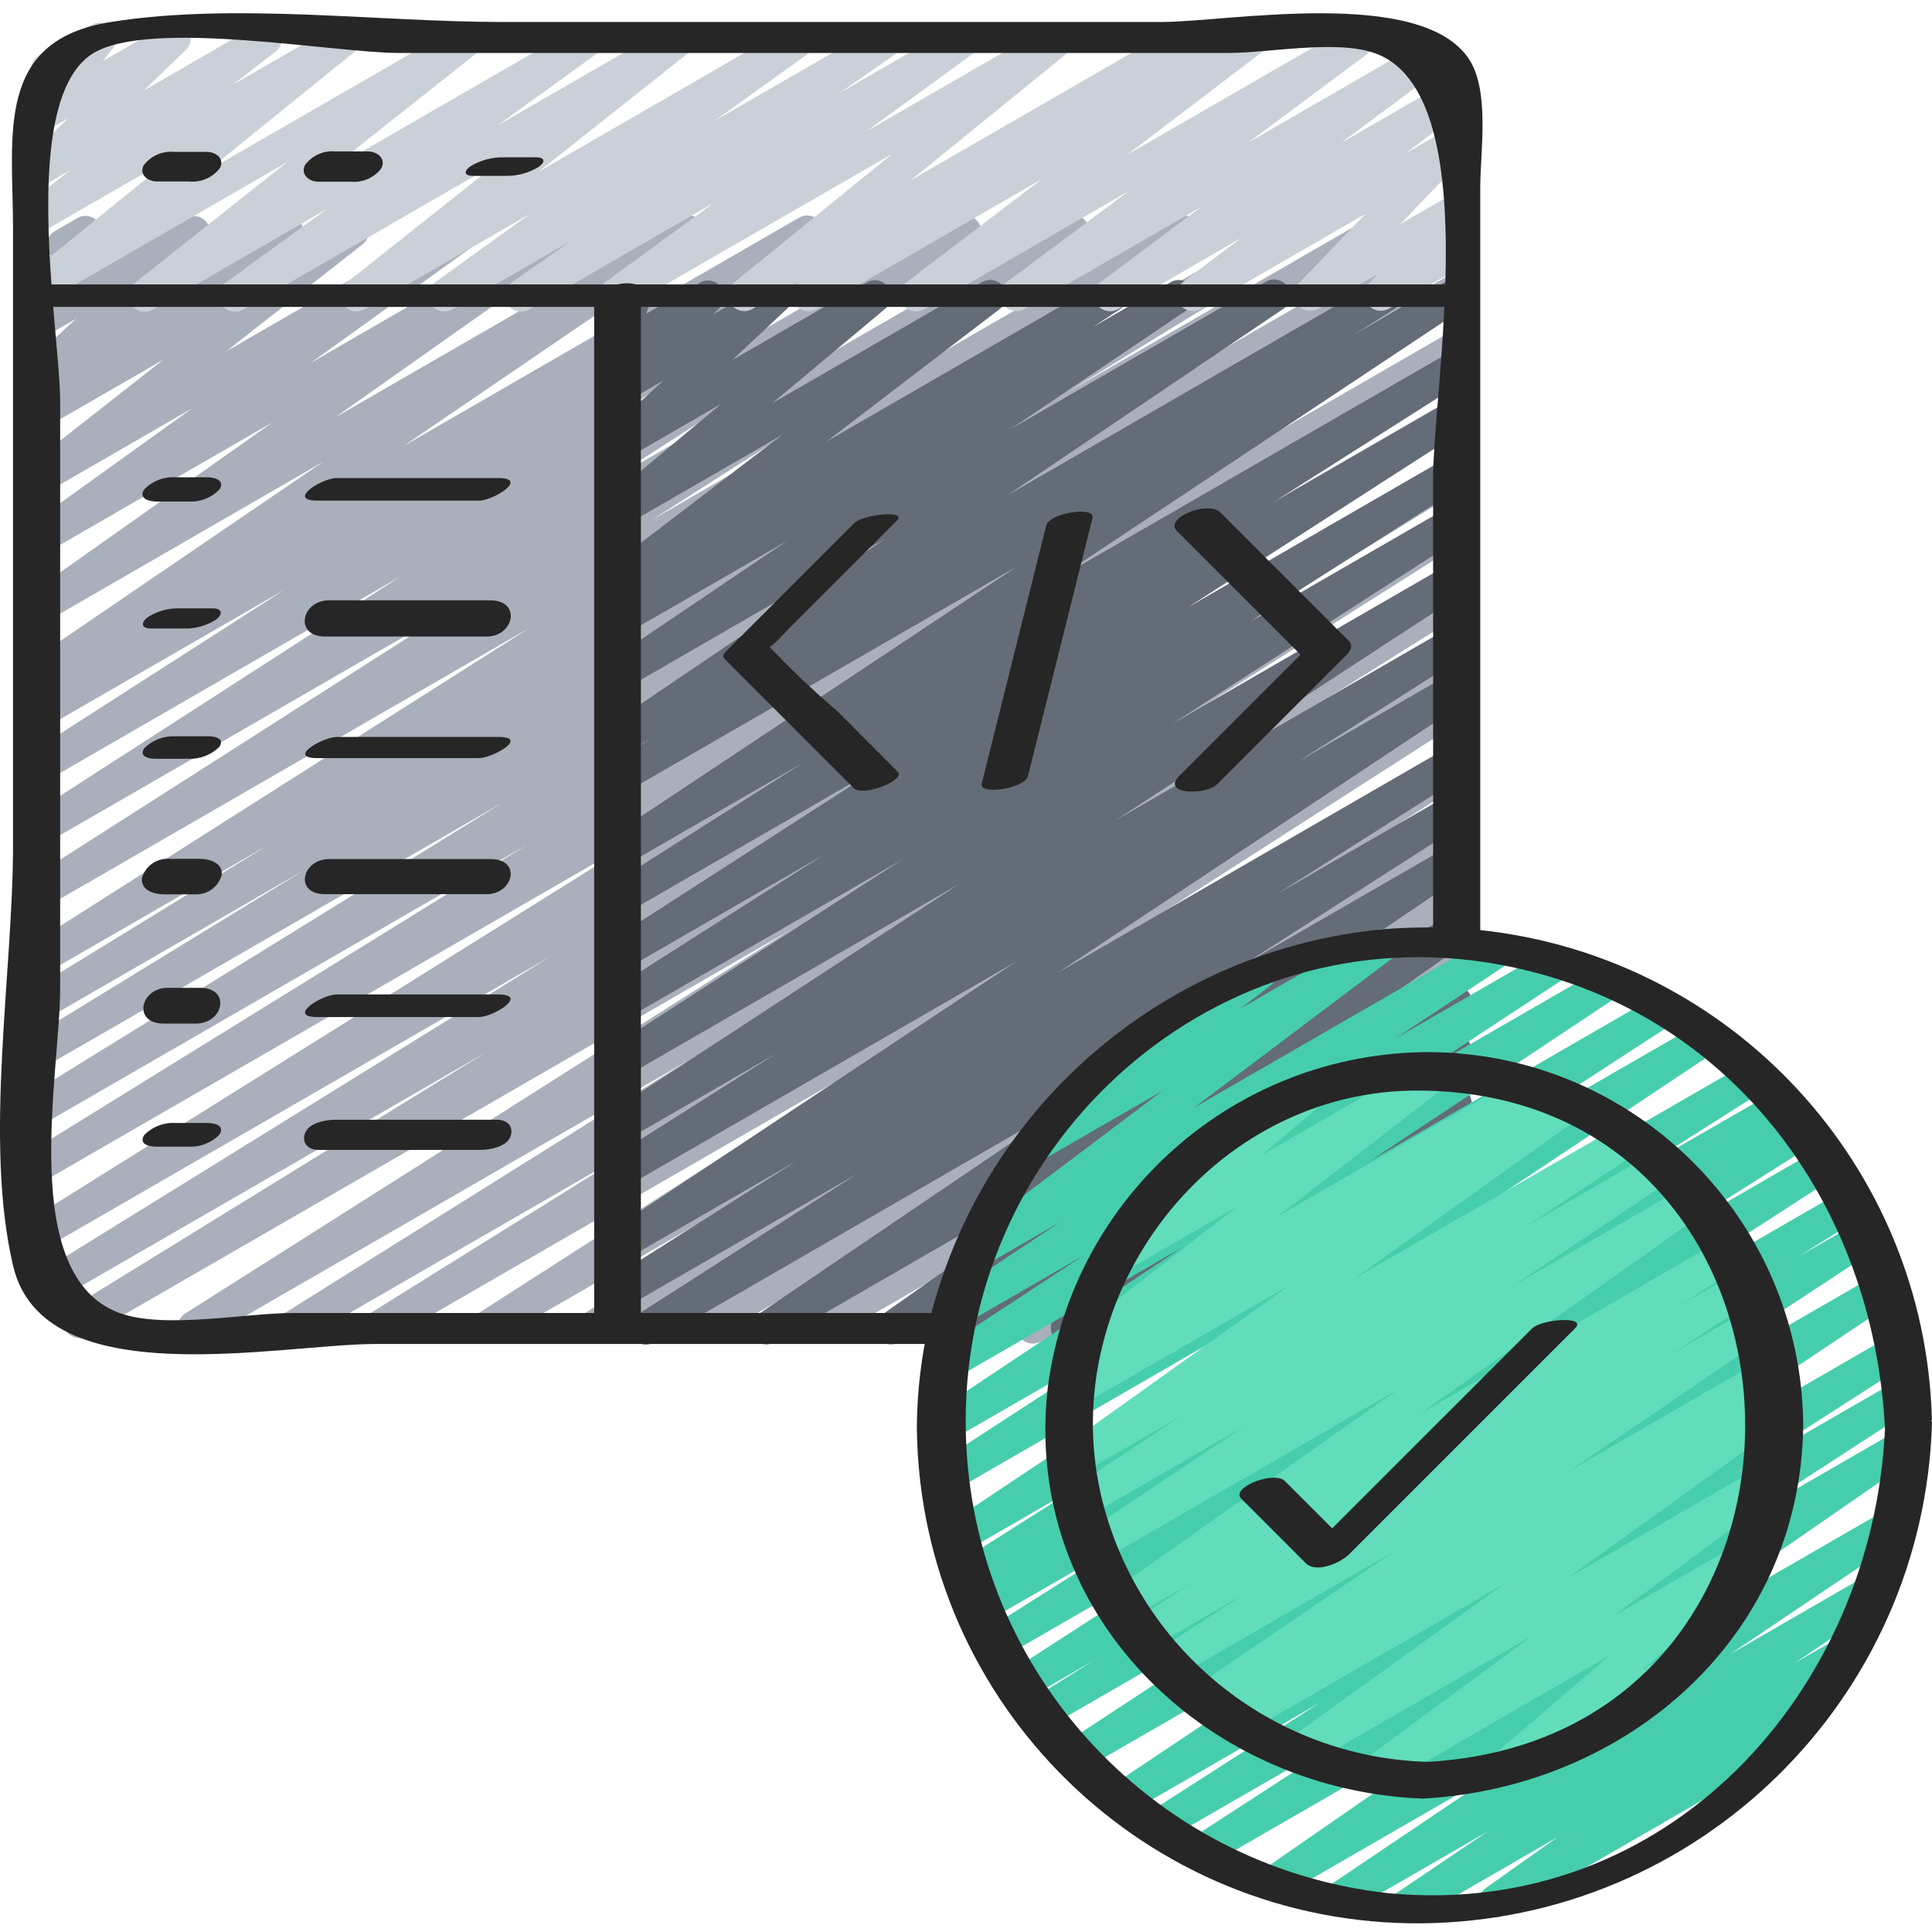 <svg height="502pt" viewBox="0 -3 502.44 502" width="502pt" xmlns="http://www.w3.org/2000/svg"><path d="m98.254 346.219c-1.875.004-3.527-1.242-4.039-3.043-.516-1.805.227-3.73 1.824-4.719l68.926-42.949-86.863 50.117c-1.977 1.105-4.477.445-5.645-1.496-1.172-1.941-.59-4.461 1.312-5.691l105.172-65.836-126.566 73.023c-1.965 1.035-4.398.363-5.551-1.539-1.152-1.902-.621-4.371 1.211-5.629l157.219-99.656-182.449 105.336c-1.992 1.191-4.57.539-5.758-1.453-1.188-1.988-.539-4.566 1.453-5.758l107.848-66.441-112.715 65.066c-1.973 1.027-4.402.34-5.543-1.57-1.141-1.906-.594-4.375 1.242-5.621l133.902-82.887-131.367 75.852c-1.977 1.09-4.461.418-5.621-1.516-1.164-1.938-.586-4.445 1.309-5.676l165.895-103.711-161.59 93.293c-1.977 1.074-4.449.395-5.605-1.539-1.152-1.934-.574-4.43 1.309-5.664l129.535-80.07-125.238 72.324c-1.977 1.074-4.449.395-5.605-1.539-1.152-1.934-.574-4.43 1.309-5.664l123.234-76.109-118.938 68.633c-1.98 1.059-4.441.371-5.586-1.559-1.145-1.93-.57-4.422 1.305-5.652l71.715-43.922-67.434 38.938c-1.992 1.184-4.57.527-5.754-1.465-1.184-1.992-.527-4.57 1.465-5.754l62.203-38.172-57.914 33.438c-1.973 1.086-4.449.422-5.613-1.504-1.164-1.926-.602-4.43 1.273-5.672l130.324-82.777-125.992 72.73c-1.973 1.102-4.461.445-5.633-1.484-1.176-1.93-.609-4.441 1.277-5.684l111.707-71.344-107.352 61.961c-1.969 1.082-4.438.422-5.605-1.496-1.168-1.914-.621-4.41 1.242-5.664l96.801-62.391-92.438 53.375c-1.977 1.156-4.516.52-5.707-1.438-1.191-1.957-.594-4.508 1.344-5.73l66.66-42.766-62.297 35.949c-1.98 1.145-4.516.488-5.695-1.473-1.176-1.961-.566-4.504 1.371-5.719l3.645-2.285c-1.984.695-4.176-.18-5.129-2.055-.953-1.871-.375-4.16 1.352-5.355l76.684-52.273-72.184 41.691c-1.941 1.086-4.395.477-5.59-1.398-1.199-1.875-.73-4.359 1.074-5.664l63.52-44.871-59.055 34.07c-1.938 1.125-4.414.527-5.629-1.352-1.219-1.883-.742-4.387 1.078-5.691l42.707-30.676-38.156 22.031c-1.91 1.105-4.348.543-5.582-1.285s-.844-4.301.898-5.656l35.371-27.758-30.688 17.711c-1.93 1.098-4.383.504-5.594-1.359s-.762-4.348 1.027-5.664l2.996-2.176c-1.809.223-3.555-.746-4.324-2.402-.766-1.652-.375-3.613.969-4.848l12.875-11.879-7.949 4.582c-1.621.934-3.668.684-5.012-.617-1.344-1.301-1.668-3.336-.789-4.988l7.848-14.707c-.477-.34-.871-.781-1.156-1.289-.566-.969-.723-2.117-.438-3.199.289-1.082.996-2.004 1.965-2.559l5.875-3.41c1.621-.934 3.664-.68 5.012.621 1.344 1.301 1.664 3.332.789 4.984l-5.582 10.562 27.973-16.117c1.852-1.059 4.203-.562 5.465 1.152 1.266 1.719 1.043 4.109-.52 5.562l-12.895 11.859 32.25-18.625c1.934-1.109 4.398-.512 5.609 1.359 1.215 1.871.75 4.363-1.051 5.676l-.438.316 12.742-7.359c1.91-1.133 4.371-.578 5.613 1.262 1.242 1.84.84 4.328-.922 5.68l-35.371 27.758 60.113-34.707c1.938-1.125 4.414-.527 5.633 1.352 1.215 1.883.738 4.387-1.082 5.691l-42.73 30.691 65.375-37.77c1.941-1.09 4.391-.477 5.59 1.398 1.199 1.875.727 4.355-1.074 5.66l-63.504 44.863 89.961-51.914c1.957-1.16 4.484-.547 5.695 1.383 1.207 1.93.66 4.469-1.238 5.727l-76.691 52.285 102.879-59.402c1.984-1.195 4.566-.555 5.762 1.434 1.195 1.984.555 4.566-1.43 5.762l-2.031 1.301 14.672-8.469c1.973-1.16 4.512-.52 5.703 1.438 1.191 1.957.594 4.504-1.34 5.73l-66.719 42.805 86.586-50.016c1.969-1.121 4.477-.477 5.656 1.461 1.184 1.934.613 4.457-1.285 5.699l-96.766 62.363 120.43-69.539c1.98-1.207 4.562-.578 5.77 1.406 1.203 1.98.574 4.562-1.406 5.77l-111.777 71.402 136.109-78.59c1.977-1.129 4.492-.477 5.672 1.473 1.18 1.945.594 4.477-1.324 5.707l-130.289 82.773 155.781-89.961c1.289-.766 2.887-.789 4.195-.059 1.309.734 2.129 2.105 2.148 3.605.023 1.5-.758 2.898-2.047 3.664l-62.23 38.191 78.664-45.41c1.98-1.059 4.441-.371 5.586 1.559 1.148 1.93.57 4.422-1.305 5.652l-71.656 43.879 81.324-46.941c1.98-1.074 4.453-.395 5.605 1.539 1.152 1.93.578 4.43-1.309 5.66l-123.238 76.105 124.648-71.926c1.984-1.117 4.496-.449 5.664 1.504s.566 4.48-1.355 5.699l-129.562 80.074 125.836-72.664c1.977-1.09 4.461-.418 5.621 1.52 1.164 1.934.586 4.441-1.309 5.676l-165.836 103.676 161.523-93.262c1.977-1.07 4.449-.395 5.602 1.539 1.156 1.934.578 4.434-1.305 5.664l-133.953 82.91 129.656-74.852c1.285-.77 2.887-.793 4.195-.059 1.309.73 2.129 2.105 2.148 3.605.02 1.496-.758 2.895-2.047 3.66l-107.914 66.484 103.625-59.828c1.984-1.195 4.562-.559 5.762 1.426 1.199 1.98.562 4.562-1.422 5.762l-157.277 99.695 152.938-88.281c1.98-1.145 4.516-.488 5.691 1.473 1.18 1.961.57 4.508-1.371 5.719l-105.145 65.855 100.824-58.199c1.977-1.09 4.461-.418 5.625 1.516 1.16 1.938.582 4.445-1.312 5.676l-68.934 42.961 64.629-37.309c1.977-1.16 4.516-.52 5.707 1.438 1.191 1.953.594 4.504-1.344 5.73l-102.027 65.469 97.664-56.391c1.965-1.098 4.449-.449 5.625 1.473 1.176 1.922.629 4.426-1.242 5.68l-88.383 57.32 83.992-48.449c1.969-1.18 4.523-.555 5.727 1.398 1.207 1.953.617 4.516-1.32 5.746l-78.688 51.895 74.281-42.887c1.953-1.137 4.457-.52 5.66 1.395 1.203 1.914.676 4.434-1.195 5.703l-75.254 51.453 70.789-40.867c1.961-1.137 4.465-.512 5.664 1.41 1.199 1.922.656 4.445-1.223 5.707l-39.914 26.809 35.473-20.48c1.922-1.109 4.375-.531 5.598 1.324 1.227 1.852.793 4.336-.98 5.668l-53.383 39.926 48.766-28.148c1.887-1.059 4.27-.508 5.504 1.273 1.23 1.781.902 4.207-.754 5.598l-37.66 30.914 32.91-19.062c1.863-1.078 4.246-.57 5.504 1.18 1.262 1.746.992 4.168-.621 5.594l-19.59 17.418 14.707-8.484c1.703-.98 3.859-.648 5.188.805 1.328 1.449 1.469 3.625.344 5.238l-9.492 13.539 2.426-1.395c1.301-.828 2.949-.875 4.297-.121 1.344.75 2.172 2.18 2.148 3.719-.02 1.543-.883 2.949-2.25 3.664l-18.785 10.887c-1.703.973-3.852.637-5.176-.809-1.324-1.445-1.473-3.617-.355-5.227l9.492-13.547-33.977 19.582c-1.859 1.059-4.223.543-5.477-1.191-1.254-1.738-1-4.141.594-5.574l19.582-17.418-41.902 24.184c-1.887 1.055-4.27.504-5.5-1.277s-.906-4.207.75-5.598l37.688-30.879-65.402 37.77c-1.922 1.109-4.375.531-5.598-1.324-1.227-1.852-.793-4.336.98-5.668l53.391-39.93-81.273 46.906c-1.953 1.078-4.41.445-5.594-1.449-1.18-1.895-.676-4.383 1.156-5.66l39.934-26.859-58.754 33.941c-1.949 1.082-4.402.453-5.59-1.43-1.188-1.887-.695-4.375 1.125-5.664l75.207-51.441-101.469 58.562c-1.957 1.078-4.418.434-5.598-1.465-1.176-1.902-.656-4.391 1.18-5.664l78.723-51.93-102.289 59.059c-1.969 1.145-4.496.508-5.688-1.434-1.191-1.941-.617-4.48 1.297-5.719l88.352-57.27-111.625 64.422c-1.973 1.121-4.477.473-5.66-1.461-1.18-1.938-.613-4.461 1.285-5.699l102.066-65.52-125.902 72.68c-.629.375-1.348.582-2.082.594zm0 0" fill="#a9b0bb"/><path d="m167.938 346.461c-1.867.004-3.508-1.227-4.031-3.016-.523-1.789.195-3.707 1.762-4.715l57.438-36.797-60.156 34.727c-1.965 1.039-4.398.363-5.551-1.539-1.148-1.902-.617-4.371 1.211-5.629l48.684-30.879-44.344 25.574c-1.965 1.137-4.477.508-5.672-1.422-1.195-1.934-.637-4.465 1.258-5.715l105.898-70.312-101.484 58.598c-1.984 1.195-4.562.559-5.762-1.426-1.199-1.98-.562-4.562 1.422-5.762l43.496-27.527-39.156 22.602c-1.961 1.082-4.426.43-5.598-1.477-1.176-1.91-.641-4.402 1.207-5.668l90.82-59.363-86.453 49.898c-1.973 1.121-4.477.473-5.66-1.461-1.18-1.934-.609-4.457 1.285-5.699l76.09-49.137-71.691 41.371c-1.977 1.129-4.492.48-5.672-1.469-1.18-1.945-.59-4.477 1.324-5.707l55.715-35.477-51.367 29.668c-1.965 1.082-4.438.426-5.605-1.492-1.168-1.918-.621-4.414 1.242-5.668l71.863-46.273-67.5 38.973c-1.977 1.129-4.492.477-5.672-1.469-1.18-1.945-.59-4.48 1.324-5.707l50.305-31.953-45.957 26.531c-1.957 1.078-4.418.438-5.594-1.465-1.18-1.902-.66-4.391 1.18-5.66l106.188-70.574-101.773 58.754c-1.977 1.109-4.477.445-5.645-1.496-1.168-1.938-.586-4.457 1.316-5.688l10.852-6.824-6.523 3.762c-1.953 1.113-4.441.484-5.633-1.422-1.195-1.906-.672-4.418 1.184-5.688l71.766-48.5-67.316 38.879c-1.953 1.082-4.41.445-5.594-1.449-1.18-1.891-.676-4.379 1.156-5.66l46.246-31.207-41.809 24.141c-1.965 1.117-4.461.477-5.648-1.449-1.184-1.926-.633-4.441 1.25-5.695l6.867-4.516-2.469 1.43c-1.918 1.113-4.375.543-5.602-1.305-1.23-1.848-.809-4.332.961-5.672l45.098-34.465-40.457 23.344c-1.887 1.086-4.289.547-5.531-1.238-1.246-1.781-.922-4.223.75-5.621l29.441-24.598-24.66 14.266c-1.852 1.109-4.242.633-5.527-1.102-1.285-1.738-1.043-4.164.559-5.613l14.445-13.527-9.477 5.473c-1.816 1.047-4.133.59-5.414-1.07-1.285-1.66-1.145-4.016.328-5.512l3.055-3.105c-.977.031-1.93-.293-2.684-.914-1.352-1.082-1.902-2.883-1.387-4.531l1.914-6.121c-1.297-.75-2.098-2.133-2.098-3.633s.801-2.887 2.098-3.637l4.195-2.434c1.5-.871 3.379-.73 4.734.352 1.352 1.086 1.898 2.891 1.379 4.543l-.992 3.172 13.992-8.082c1.816-1.035 4.117-.574 5.398 1.078 1.277 1.652 1.145 3.996-.312 5.492l-1.68 1.68 14.348-8.285c1.852-1.109 4.242-.629 5.527 1.105 1.285 1.734 1.043 4.164-.559 5.609l-14.422 13.496 35.078-20.25c1.887-1.086 4.289-.551 5.531 1.234 1.246 1.785.922 4.227-.75 5.621l-29.434 24.602 54.559-31.5c1.918-1.145 4.398-.586 5.641 1.277 1.238 1.859.805 4.363-.992 5.695l-45.074 34.473 71.832-41.48c1.969-1.18 4.523-.555 5.727 1.398 1.207 1.953.617 4.516-1.32 5.746l-6.84 4.488 20.195-11.648c1.953-1.082 4.41-.445 5.594 1.449 1.18 1.891.676 4.379-1.156 5.66l-46.27 31.223 66.441-38.367c1.27-.793 2.871-.848 4.195-.145 1.32.703 2.168 2.059 2.223 3.559.051 1.496-.699 2.91-1.969 3.703l-71.809 48.516 96.375-55.648c1.984-1.199 4.566-.559 5.766 1.426 1.199 1.988.559 4.57-1.426 5.766l-10.914 6.852 24.344-14.059c1.969-1.223 4.555-.617 5.777 1.355 1.223 1.969.617 4.555-1.355 5.777l-106.176 70.555 102.316-59.062c1.977-1.129 4.492-.48 5.672 1.469 1.18 1.945.59 4.477-1.324 5.707l-50.305 31.953 45.957-26.531c1.965-1.082 4.438-.426 5.605 1.492 1.168 1.918.621 4.414-1.242 5.668l-71.863 46.266 67.5-38.973c1.977-1.129 4.492-.477 5.672 1.469 1.18 1.945.59 4.48-1.324 5.707l-55.715 35.547 51.383-29.664c1.973-1.121 4.477-.473 5.656 1.461 1.184 1.938.613 4.461-1.281 5.699l-76.098 49.137 71.73-41.414c1.973-1.145 4.496-.508 5.688 1.434 1.191 1.941.617 4.48-1.297 5.719l-90.895 59.367 86.453-49.934c1.984-1.199 4.566-.562 5.762 1.422 1.199 1.984.562 4.566-1.422 5.762l-43.344 27.457 39.039-22.539c1.957-1.078 4.418-.434 5.594 1.465 1.18 1.902.66 4.391-1.18 5.664l-105.926 70.336 101.512-58.637c1.984-1.199 4.562-.562 5.762 1.422s.562 4.566-1.422 5.762l-48.684 30.883 44.316-25.586c1.973-1.102 4.465-.445 5.637 1.484 1.172 1.93.605 4.441-1.277 5.684l-57.387 36.797 53.047-30.625c1.953-1.117 4.441-.488 5.633 1.418 1.195 1.906.672 4.418-1.184 5.688l-83.246 56.457 78.797-45.492c1.945-1.137 4.438-.535 5.652 1.363 1.211 1.898.711 4.414-1.137 5.703l-70.84 49.906 66.305-38.289c1.961-1.16 4.488-.547 5.695 1.379 1.211 1.93.66 4.473-1.238 5.73l-29.375 19.957 24.945-14.402c1.938-1.105 4.402-.5 5.609 1.375 1.207 1.879.734 4.371-1.078 5.676l-29.57 21.059 25.039-14.445c1.934-1.094 4.387-.488 5.59 1.379 1.207 1.871.746 4.352-1.051 5.664l-11.547 8.258 7.008-4.035c1.844-.992 4.137-.469 5.375 1.223 1.234 1.691 1.031 4.035-.473 5.492l-22.445 20.145 17.543-10.125c1.875-1.062 4.25-.531 5.496 1.227 1.242 1.758.953 4.176-.672 5.59l-2.902 2.52c1.281-.047 2.516.488 3.355 1.453 1.316 1.527 1.359 3.777.102 5.352l-4.625 5.879c1.039.297 1.918.984 2.453 1.922 1.156 2.004.469 4.57-1.539 5.73l-13.586 7.848c-1.746 1.004-3.953.629-5.27-.891-1.316-1.523-1.367-3.766-.121-5.344l2.445-3.09-16.367 9.383c-1.875 1.062-4.25.535-5.496-1.223-1.246-1.762-.957-4.176.668-5.59l.898-.773-13.195 7.613c-1.844.988-4.137.469-5.375-1.227-1.234-1.691-1.031-4.031.473-5.488l22.445-20.102-46.574 26.855c-1.938 1.094-4.387.492-5.594-1.379-1.203-1.867-.742-4.352 1.051-5.66l11.543-8.262-26.551 15.328c-1.938 1.105-4.402.5-5.609-1.375-1.207-1.879-.734-4.371 1.078-5.676l29.562-21.059-48.75 28.145c-1.957 1.16-4.484.547-5.695-1.383-1.207-1.93-.66-4.473 1.238-5.727l29.379-19.969-46.938 27.102c-1.945 1.137-4.441.535-5.652-1.363-1.215-1.898-.711-4.418 1.137-5.703l70.832-49.898-98.742 57c-1.953 1.113-4.441.484-5.633-1.422-1.195-1.906-.672-4.418 1.188-5.688l83.219-56.438-110.129 63.586c-.637.375-1.363.57-2.098.57zm0 0" fill="#636c77"/><path d="m37.645 77.871c-1.785.004-3.379-1.125-3.969-2.812-.586-1.688-.043-3.562 1.359-4.672l39.625-31.434-62.793 36.25c-1.895 1.094-4.316.543-5.555-1.262-1.238-1.805-.879-4.262.82-5.637l38.543-31.207-33.816 19.523c-1.906 1.062-4.309.484-5.527-1.324-1.215-1.812-.844-4.254.859-5.617l11.258-8.738-6.59 3.801c-1.84 1.109-4.215.648-5.512-1.062-1.293-1.711-1.09-4.125.477-5.594l10.93-10.574-5.879 3.406c-1.742.996-3.945.617-5.254-.902-1.312-1.52-1.363-3.754-.125-5.332l4.641-5.875c-1.629-.453-2.828-1.84-3.039-3.516-.215-1.68.602-3.32 2.066-4.164l13.684-7.891c1.742-1.012 3.961-.641 5.281.887 1.32 1.527 1.363 3.777.105 5.359l-2.52 3.203 16.512-9.516c1.84-1.109 4.215-.648 5.512 1.062 1.293 1.711 1.09 4.125-.477 5.594l-10.91 10.531 29.738-17.188c1.906-1.086 4.328-.516 5.551 1.305 1.227 1.82.844 4.273-.875 5.637l-11.25 8.719 27.18-15.66c1.895-1.086 4.305-.539 5.543 1.262 1.238 1.797.891 4.246-.801 5.629l-38.551 31.18 65.996-38.07c1.902-1.086 4.316-.527 5.547 1.281 1.234 1.809.867 4.262-.836 5.633l-39.625 31.402 66.398-38.316c1.934-1.109 4.398-.516 5.609 1.355 1.215 1.871.75 4.367-1.051 5.676l-26.492 19.172 45.434-26.203c1.906-1.113 4.348-.562 5.59 1.262 1.242 1.824.855 4.301-.879 5.66l-39.582 31.395 66.348-38.316c1.938-1.125 4.414-.527 5.629 1.352 1.219 1.883.742 4.387-1.078 5.688l-24.922 17.898 43.262-24.938c1.945-1.117 4.426-.508 5.629 1.387 1.203 1.895.707 4.398-1.133 5.688l-15.367 10.695 30.828-17.77c1.934-1.129 4.41-.543 5.633 1.332 1.223 1.879.758 4.379-1.059 5.691l-28.352 20.672 48.035-27.695c1.898-1.109 4.328-.566 5.574 1.242 1.246 1.805.887 4.27-.824 5.648l-41.301 33.574 70.125-40.465c1.961-1.16 4.484-.547 5.695 1.379 1.211 1.93.66 4.473-1.238 5.73l-.359.25 12.73-7.359c1.898-.965 4.219-.355 5.398 1.418 1.176 1.77.844 4.145-.781 5.523l-35.254 26.859 58.605-33.801c1.926-1.121 4.391-.543 5.617 1.32 1.223 1.859.781 4.352-1.012 5.68l-31.895 23.762 45.789-26.48c1.926-1.121 4.391-.543 5.613 1.316 1.227 1.863.785 4.355-1.008 5.684l-26.188 19.523 27.34-15.789c1.918-1.117 4.371-.547 5.602 1.301 1.23 1.848.809 4.336-.961 5.672l-15.109 11.457 10.91-6.293c1.812-1.047 4.117-.598 5.406 1.047 1.289 1.648 1.168 3.992-.285 5.5l-17.414 18.145 12.395-7.16c1.785-1.027 4.055-.609 5.355.988 1.301 1.598 1.246 3.906-.125 5.441l-3.207 3.594c1.516.07 2.906.848 3.762 2.098 1.156 2.008.469 4.574-1.535 5.734l-19.668 11.32c-1.785 1.043-4.066.629-5.371-.977-1.305-1.605-1.246-3.926.141-5.461l2.148-2.391-15.332 8.879c-1.809 1.035-4.102.582-5.387-1.055-1.281-1.641-1.172-3.973.266-5.484l17.441-18.152-42.805 24.719c-1.918 1.09-4.352.512-5.574-1.324-1.219-1.84-.809-4.309.941-5.652l15.055-11.449-31.895 18.469c-1.926 1.117-4.391.539-5.617-1.32-1.223-1.863-.781-4.355 1.012-5.684l26.152-19.555-45.973 26.547c-1.922 1.094-4.363.508-5.578-1.344-1.219-1.848-.789-4.324.98-5.656l31.895-23.762-53.297 30.781c-1.926 1.156-4.418.598-5.664-1.273-1.242-1.871-.793-4.387 1.02-5.711l35.254-26.859-58.609 33.859c-1.957 1.113-4.445.488-5.637-1.422-1.195-1.906-.672-4.418 1.188-5.688l.375-.25-12.773 7.367c-1.883 1.02-4.234.457-5.453-1.305-1.215-1.762-.91-4.16.711-5.562l41.305-33.57-70.18 40.465c-1.93 1.125-4.41.539-5.629-1.336-1.223-1.875-.758-4.379 1.055-5.691l28.348-20.707-48.055 27.75c-1.949 1.156-4.465.559-5.68-1.355-1.219-1.91-.699-4.445 1.172-5.723l15.379-10.742-30.855 17.828c-1.938 1.125-4.414.527-5.629-1.352-1.215-1.883-.742-4.387 1.078-5.691l24.887-17.902-43.242 24.961c-1.902 1.059-4.297.484-5.516-1.32-1.219-1.805-.852-4.242.84-5.613l39.586-31.398-66.445 38.359c-1.934 1.109-4.398.512-5.609-1.359-1.211-1.871-.75-4.363 1.055-5.676l26.531-19.23-45.477 26.281c-.633.375-1.355.574-2.09.578zm0 0" fill="#cad0d7"/><path d="m365.469 496.789c-1.844-.004-3.465-1.211-4.004-2.973-.539-1.762.137-3.668 1.66-4.699l23.754-16.039-37.016 21.371c-1.957 1.133-4.465.512-5.664-1.41-1.199-1.922-.656-4.449 1.223-5.711l45.996-30.996-58.082 33.523c-1.945 1.102-4.414.48-5.609-1.41-1.195-1.891-.699-4.383 1.129-5.672l80.191-55.531-94.602 54.613c-1.98 1.211-4.562.59-5.773-1.387-1.207-1.977-.586-4.562 1.391-5.77l47.254-30.645-54.555 31.473c-1.977 1.16-4.516.52-5.707-1.438-1.191-1.957-.594-4.504 1.34-5.73l44.812-28.73-49.504 28.539c-1.961 1.113-4.449.48-5.641-1.434-1.188-1.918-.652-4.43 1.219-5.691l92.258-61.652-100.074 57.781c-1.957 1.066-4.406.414-5.578-1.484-1.168-1.898-.652-4.379 1.18-5.648l84.137-55.254-88.887 51.316c-1.977 1.105-4.477.445-5.645-1.496-1.172-1.941-.59-4.457 1.312-5.688l16.352-10.258-17.391 10.07c-1.965 1.102-4.449.449-5.625-1.469-1.176-1.922-.629-4.43 1.242-5.68l69.668-44.98-71.238 41.125c-1.281.777-2.883.812-4.195.086-1.316-.723-2.145-2.09-2.176-3.59s.742-2.902 2.023-3.68l36.816-23.301-37.117 21.402c-1.977 1.09-4.461.422-5.625-1.516-1.16-1.938-.582-4.445 1.312-5.676l3.305-2.066-1.57.867c-1.973 1.129-4.492.477-5.672-1.469-1.176-1.949-.59-4.48 1.324-5.707l33.383-21.152-32.09 18.516c-1.961 1.113-4.449.48-5.641-1.434-1.188-1.918-.652-4.43 1.219-5.691l87.293-58.176-85.355 49.285c-1.957 1.051-4.398.391-5.562-1.504-1.16-1.895-.645-4.367 1.184-5.637l53.758-34.953-50.672 29.254c-1.953 1.066-4.398.422-5.574-1.469-1.176-1.891-.668-4.371 1.152-5.652l65.059-43.344-59.156 34.156c-1.973 1.18-4.523.555-5.73-1.398-1.203-1.953-.617-4.516 1.32-5.746l37.848-24.871-30.938 17.863c-1.961 1.113-4.453.48-5.641-1.434-1.191-1.918-.652-4.43 1.215-5.691l29.297-19.449-20.488 11.816c-1.922 1.102-4.367.523-5.586-1.324-1.223-1.844-.801-4.32.961-5.656l51.676-38.938-32.34 18.656c-1.914 1.086-4.34.508-5.559-1.324s-.82-4.293.918-5.641l22.09-16.848c-1.211-.801-1.922-2.172-1.883-3.625.043-1.453.836-2.781 2.094-3.508l37.938-21.906c1.914-1.082 4.34-.504 5.562 1.324 1.219 1.832.816 4.293-.918 5.641l-7.664 5.875 34.941-20.145c1.926-1.137 4.402-.566 5.637 1.297 1.234 1.867.789 4.371-1.012 5.695l-51.688 38.945 77.219-44.551c1.957-1.082 4.418-.438 5.598 1.465 1.176 1.898.656 4.391-1.18 5.66l-29.305 19.465 40.617-23.449c1.965-1.117 4.461-.48 5.648 1.445 1.184 1.926.633 4.445-1.25 5.695l-37.77 24.828 46.809-27.02c1.965-1.164 4.5-.547 5.707 1.395 1.207 1.938.641 4.488-1.273 5.734l-65.117 43.258 74.902-43.242c1.965-1.098 4.449-.449 5.625 1.473 1.176 1.918.629 4.426-1.242 5.68l-53.777 34.957 60.945-35.152c1.957-1.113 4.449-.48 5.641 1.434 1.188 1.918.652 4.43-1.219 5.691l-87.293 58.16 94.797-54.727c1.969-1.066 4.426-.398 5.586 1.516 1.164 1.914.617 4.402-1.238 5.652l-33.348 21.145 36.359-20.984c1.977-1.07 4.441-.395 5.598 1.527s.594 4.414-1.273 5.656l-3.398 2.125 4.379-2.52c1.977-1.129 4.492-.477 5.672 1.473 1.18 1.945.594 4.477-1.324 5.707l-36.93 23.348 38.914-22.469c1.977-1.211 4.559-.586 5.77 1.391 1.211 1.977.586 4.559-1.391 5.77l-69.582 44.938 71.117-41.051c1.977-1.109 4.477-.445 5.648 1.496 1.168 1.938.586 4.457-1.316 5.688l-16.332 10.242 16.191-9.344c1.961-1.098 4.438-.453 5.617 1.457 1.18 1.914.648 4.414-1.211 5.68l-84.223 55.312 84.414-48.734c1.953-1.066 4.402-.422 5.574 1.469 1.176 1.891.672 4.371-1.152 5.648l-92.176 61.602 91.574-52.879c1.98-1.207 4.562-.582 5.77 1.398 1.207 1.977.582 4.562-1.398 5.77l-44.863 28.812 41.648-24.039c1.977-1.207 4.562-.586 5.773 1.391 1.207 1.977.586 4.562-1.391 5.77l-47.215 30.621 43.094-24.879c1.945-1.098 4.414-.48 5.609 1.41s.699 4.387-1.129 5.676l-80.23 55.555 73.727-42.562c1.953-1.082 4.41-.445 5.594 1.445 1.184 1.895.676 4.383-1.152 5.664l-45.895 30.953 36.164-20.875c1.949-1.043 4.371-.398 5.543 1.477 1.172 1.871.691 4.332-1.102 5.625l-23.82 16.09 12.145-7.008c1.941-1.121 4.422-.516 5.629 1.371 1.211 1.887.723 4.391-1.105 5.688l-18.699 13.254 1.41-.84c1.301-.828 2.949-.875 4.297-.121 1.348.75 2.172 2.18 2.152 3.719-.023 1.543-.887 2.949-2.254 3.664l-79.441 45.867c-1.941 1.121-4.422.52-5.633-1.371-1.207-1.887-.719-4.391 1.109-5.688l18.723-13.27-37.559 21.68c-.633.383-1.359.59-2.098.598zm0 0" fill="#46ceac"/><path d="m357.074 462.176c-1.809 0-3.41-1.156-3.98-2.871-.574-1.715.016-3.602 1.461-4.684l43.883-32.418-59.184 34.18c-1.938 1.125-4.414.527-5.629-1.352-1.215-1.883-.738-4.387 1.082-5.691l56.82-40.875-68.516 39.559c-1.977 1.211-4.559.586-5.77-1.391-1.211-1.977-.586-4.559 1.391-5.77l2.238-1.453-5.949 3.434c-1.949 1.086-4.402.457-5.59-1.43-1.188-1.887-.695-4.375 1.125-5.664l52.289-35.645-57.426 33.152c-1.969 1.148-4.496.512-5.688-1.43-1.191-1.945-.617-4.48 1.297-5.719l22.359-14.59-24.473 14.137c-1.98 1.207-4.562.586-5.773-1.391-1.207-1.977-.586-4.562 1.391-5.77l16.098-10.434-16.785 9.676c-1.941 1.09-4.395.477-5.59-1.395-1.199-1.875-.73-4.359 1.074-5.664l74.523-52.668-77.16 44.551c-1.969 1.227-4.555.625-5.781-1.34-1.227-1.969-.625-4.559 1.34-5.785l41.91-27.992-41.27 23.82c-1.973 1.223-4.559.617-5.781-1.355-1.219-1.969-.613-4.555 1.355-5.777l29.254-19.363-26.156 15.105c-1.941 1.141-4.434.547-5.652-1.344-1.219-1.895-.727-4.41 1.113-5.703l58.754-41.969-54.215 31.238c-1.953 1.055-4.391.402-5.559-1.484-1.168-1.891-.664-4.359 1.152-5.641l4.75-3.148c-1.934.582-4.008-.301-4.934-2.098-.926-1.797-.438-3.996 1.156-5.238l44.074-34.117-30.66 17.711c-1.883 1.074-4.273.539-5.516-1.234-1.246-1.773-.938-4.203.715-5.609l21.621-18.27c-1.582-.504-2.723-1.891-2.902-3.543-.184-1.652.629-3.254 2.062-4.086l31.527-18.207c1.879-1.074 4.273-.543 5.516 1.234 1.246 1.773.934 4.203-.715 5.605l-15.754 13.312 43.645-25.18c1.91-1.07 4.32-.492 5.535 1.324 1.219 1.816.836 4.266-.875 5.625l-44.059 34.102 63.598-36.711c1.965-1.141 4.477-.508 5.672 1.422 1.195 1.93.637 4.461-1.258 5.711l-3.129 2.074 9.355-5.406c1.941-1.137 4.438-.543 5.652 1.348 1.219 1.891.73 4.406-1.109 5.703l-58.754 41.969 69.363-40.004c1.957-1.082 4.418-.438 5.594 1.465 1.18 1.898.66 4.391-1.18 5.66l-29.258 19.383 33.574-19.367c1.961-1.164 4.5-.547 5.707 1.395 1.203 1.938.637 4.488-1.277 5.734l-41.848 27.984 45.977-26.551c1.934-1.055 4.355-.434 5.543 1.422s.742 4.312-1.027 5.629l-74.523 52.676 79.344-45.801c1.961-1.066 4.414-.406 5.582 1.5 1.164 1.902.633 4.387-1.211 5.652l-16.148 10.457 16.016-9.234c1.961-1.078 4.426-.43 5.598 1.48 1.176 1.906.641 4.402-1.211 5.664l-22.367 14.57 21.293-12.297c1.953-1.098 4.422-.469 5.613 1.426 1.191 1.898.684 4.395-1.156 5.676l-52.297 35.656 50.855-29.379c1.965-1.098 4.449-.449 5.625 1.473 1.176 1.918.629 4.426-1.246 5.68l-2.828 1.836c1.973-.824 4.25-.039 5.293 1.828 1.039 1.867.512 4.219-1.23 5.461l-56.773 40.84 51.145-29.52c1.926-1.102 4.379-.516 5.594 1.344 1.219 1.855.777 4.34-1.004 5.664l-43.934 32.449 34.012-19.633c1.879-1.082 4.273-.559 5.527 1.211 1.25 1.773.949 4.207-.699 5.613l-31.148 26.711 7.922-4.574c2.008-1.141 4.555-.449 5.711 1.547 1.152 2 .477 4.555-1.516 5.719l-47.02 27.172c-1.875 1.082-4.273.559-5.523-1.211-1.254-1.77-.949-4.203.699-5.613l31.164-26.734-59.391 34.289c-.648.375-1.383.57-2.133.562zm0 0" fill="#61ddbc"/><g fill="#262626"><path d="m3.391 325.906c7.922 33.984 69.078 20.387 94.477 20.387h142.613c-1.352 7.363-2.035 14.828-2.039 22.312 1.012 71.59 59.637 128.93 131.23 128.359 72.051-.695 130.676-58.195 132.77-130.215 0-.195-.109-.312-.137-.488-.023-.176.117-.285.109-.445-1.789-65.816-51.988-120.164-117.457-127.16v-193.191c0-9.074 2.52-24.828-2.828-33.16-12.312-19.121-62.766-9.805-80.117-9.805h-171.184c-32.602 0-69.758-5.129-102.004 0-30.344 4.816-25.434 29.535-25.434 53.902v160.062c0 33.363-7.629 76.773 0 109.441zm72.805 12.332c-12.387 0-33.457 4.262-45.113 0-26.602-9.738-15.438-62.422-15.438-84.332v-152.836c0-5.188-.957-14.148-1.812-24.473h140.691v261.641zm90.48 0v-261.641h208.949c-.84 18.145-2.922 35.25-2.922 44.316v117.047c-4.273 0-8.586.094-12.961.477-56.238 5.293-103.18 45.16-117.508 99.801zm323.535 30.215c-3.238 68.324-56.414 127.465-128.934 120.699-62.723-6.773-110.234-59.773-110.137-122.863 0-73.023 65.191-132.129 138.77-118.66 59.895 10.973 97.422 62.062 100.301 120.848zm-465.836-357.895c14.891-8.891 62.641 0 79.402 0h215.602c10.594 0 27.926-3.492 38.023 0 16.652 5.766 19.305 33.285 18.465 60.195h-210.473c-1.574-.41-3.223-.41-4.793 0h-147.215c-1.727-23.879-1.965-52.477 10.988-60.195zm0 0"/><path d="m272.469 357.777c-6.555 58.191 40.145 103.676 95.938 106.688.141 0 .277-.051.426-.051.379.074.758.113 1.141.117 53.016-2.859 98.574-41.965 98.977-97.461-.621-53.367-43.902-96.383-97.27-96.676-50.34.031-92.824 37.449-99.211 87.383zm96.727-77.387c110.273.84 114.719 168.078 2.113 174.582-40.789-1.152-75.688-29.637-84.984-69.371-11.992-52.117 28.715-105.648 82.871-105.211zm0 0"/><path d="m40.844 43.973h8.391c3.086.293 6.105-1.031 7.977-3.5 1.266-2.477-1.094-4.199-3.477-4.199h-8.395c-3.082-.297-6.098 1.027-7.973 3.492-1.266 2.441 1.09 4.207 3.477 4.207zm0 0"/><path d="m82.828 44.039h8.391c3.094.305 6.121-1.031 7.977-3.527 1.242-2.516-1.086-4.348-3.512-4.348h-8.391c-3.094-.305-6.121 1.031-7.977 3.527-1.242 2.484 1.086 4.348 3.512 4.348zm0 0"/><path d="m123.066 42.52h8.391c3.027.059 6.012-.742 8.605-2.309 1.746-1.191 1.828-2.52-.68-2.52h-8.395c-3.027-.059-6.012.742-8.602 2.309-1.746 1.184-1.832 2.52.68 2.52zm0 0"/><path d="m40.648 127.211h8.395c3.02.172 5.965-.988 8.059-3.176 1.484-2.34-1.27-3.137-3.172-3.137h-8.395c-3.027-.168-5.973 1.004-8.059 3.203-1.484 2.309 1.266 3.109 3.172 3.109zm0 0"/><path d="m124.508 126.973c3.922 0 13.121-5.875 5.035-5.875h-41.965c-3.922 0-13.121 5.875-5.035 5.875zm0 0"/><path d="m39.188 160.23h8.395c3.035.133 6.035-.672 8.594-2.309 1.68-1.25 1.832-2.93-.789-2.93h-8.391c-3.035-.137-6.039.672-8.598 2.309-1.676 1.25-1.828 2.93.789 2.93zm0 0"/><path d="m84.59 162.32h41.965c7.129 0 9.176-9.418.941-9.418h-41.969c-7.125 0-9.172 9.418-.938 9.418zm0 0"/><path d="m40.574 194.113h8.395c3.008.125 5.938-.996 8.09-3.105 1.453-2.293-1.25-2.754-3.07-2.754h-8.395c-3.012-.125-5.938 1-8.094 3.105-1.441 2.293 1.262 2.754 3.074 2.754zm0 0"/><path d="m124.508 193.938c3.695 0 13.18-5.508 5.105-5.508h-41.969c-3.691 0-13.18 5.508-5.102 5.508zm0 0"/><path d="m51.973 220.125h-8.395c-3.109-.035-5.848 2.035-6.664 5.035-.293 3.215 3.18 4.195 5.691 4.195h8.395c3.109.039 5.848-2.035 6.664-5.035.293-3.188-3.184-4.195-5.691-4.195zm0 0"/><path d="m127.539 220.191h-41.969c-7.031 0-9.23 9.133-1.023 9.133h41.969c7.031 0 9.266-9.133 1.023-9.133zm0 0"/><path d="m42.605 262.98h8.395c7.082 0 9.23-9.301.973-9.301h-8.395c-7.082 0-9.215 9.301-.973 9.301zm0 0"/><path d="m87.578 255.402c-3.902 0-13.121 5.875-5.035 5.875h41.965c3.902 0 13.121-5.875 5.035-5.875zm0 0"/><path d="m53.953 288.824h-8.395c-3.02-.16-5.965.992-8.074 3.164-1.418 2.344 1.227 2.996 3.141 2.996h8.395c3.02.16 5.965-.992 8.074-3.164 1.418-2.34-1.227-2.996-3.141-2.996zm0 0"/><path d="m129.258 287.977h-41.965c-2.477 0-6.969.73-7.977 3.516-.906 2.52.801 4.34 3.512 4.34h41.965c2.477 0 6.969-.73 7.973-3.516.91-2.527-.797-4.34-3.508-4.34zm0 0"/><path d="m217.609 181.582c-6.191-5.273-12.094-10.875-17.676-16.789.098 1.176 4.363-3.684 5.379-4.691l11.188-11.188c5.598-5.594 11.191-11.191 16.789-16.785 2.75-2.762-8.848-1.578-11.082.652-11.191 11.191-22.383 22.383-33.574 33.574-.562.562-.762 1.227-.168 1.812l33.574 33.574c2.367 2.367 13.613-2.082 11.418-4.281zm0 0"/><path d="m338.223 167.027-31.449 31.441c-5.039 5.035 6.824 5.215 9.82 2.215l33.574-33.57c.836-.84 1.863-2.395.719-3.535l-33.574-33.574c-3.113-3.113-14.652 1.461-11.262 4.852zm0 0"/><path d="m272.09 133.43-16.785 67.145c-.766 3.066 11.203 1.32 12.035-1.996 5.594-22.383 11.191-44.766 16.785-67.148.766-3.062-11.203-1.316-12.035 2zm0 0"/><path d="m339.582 403.312c2.754 2.742 9.105-.145 11.289-2.336l58.754-58.754c3.289-3.281-8.68-2.465-11.23.086l-51.945 51.938c-4.109-4.098-8.211-8.199-12.305-12.305-2.762-2.762-14.219 1.68-11.348 4.582 5.598 5.602 11.195 11.199 16.785 16.789zm0 0"/></g></svg>